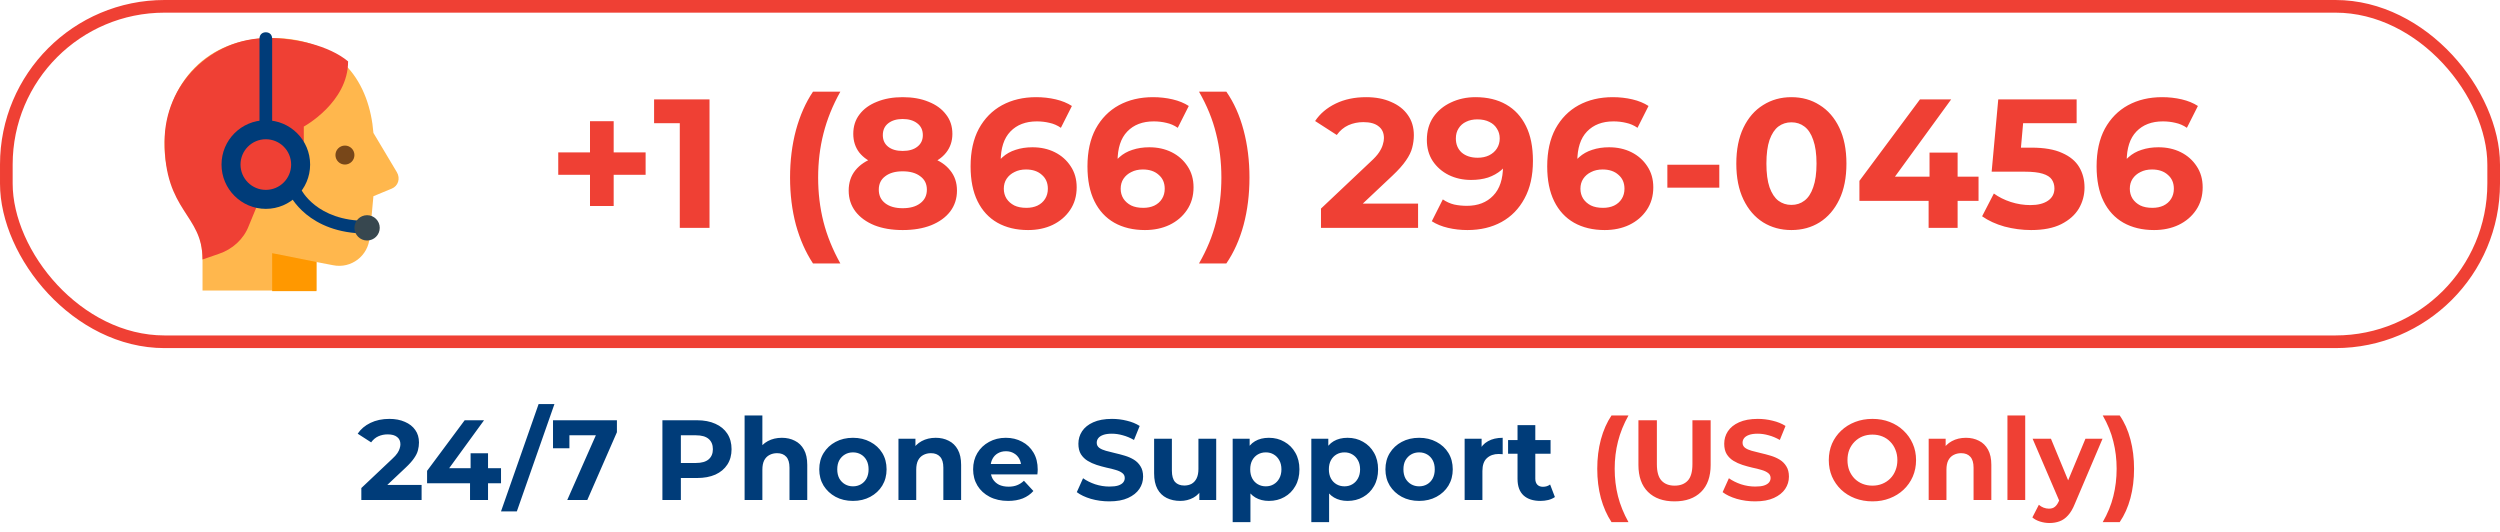 <svg width="395" height="84" viewBox="0 0 395 84" fill="none" xmlns="http://www.w3.org/2000/svg">
<rect x="1" y="1" width="393" height="53" rx="25" stroke="#EF4034" stroke-width="2"/>
<path d="M93.22 32.549V19.151H96.961V32.549H93.22ZM88.203 27.619V24.081H102.007V27.619H88.203ZM107.406 36V17.44L109.436 19.47H103.346V15.7H112.104V36H107.406ZM128.454 41.626C127.294 39.867 126.395 37.837 125.757 35.536C125.138 33.216 124.829 30.722 124.829 28.054C124.829 25.386 125.138 22.892 125.757 20.572C126.395 18.233 127.294 16.203 128.454 14.482H132.775C131.557 16.667 130.668 18.871 130.107 21.094C129.546 23.298 129.266 25.618 129.266 28.054C129.266 30.49 129.546 32.82 130.107 35.043C130.668 37.247 131.557 39.441 132.775 41.626H128.454ZM142.618 36.348C140.917 36.348 139.428 36.097 138.152 35.594C136.876 35.072 135.88 34.347 135.165 33.419C134.45 32.472 134.092 31.37 134.092 30.113C134.092 28.856 134.44 27.793 135.136 26.923C135.851 26.034 136.847 25.367 138.123 24.922C139.399 24.458 140.897 24.226 142.618 24.226C144.358 24.226 145.866 24.458 147.142 24.922C148.437 25.367 149.433 26.034 150.129 26.923C150.844 27.793 151.202 28.856 151.202 30.113C151.202 31.37 150.844 32.472 150.129 33.419C149.414 34.347 148.408 35.072 147.113 35.594C145.837 36.097 144.339 36.348 142.618 36.348ZM142.618 32.897C143.797 32.897 144.725 32.636 145.402 32.114C146.098 31.592 146.446 30.877 146.446 29.968C146.446 29.059 146.098 28.354 145.402 27.851C144.725 27.329 143.797 27.068 142.618 27.068C141.458 27.068 140.54 27.329 139.863 27.851C139.186 28.354 138.848 29.059 138.848 29.968C138.848 30.877 139.186 31.592 139.863 32.114C140.54 32.636 141.458 32.897 142.618 32.897ZM142.618 26.604C141.052 26.604 139.679 26.391 138.5 25.966C137.34 25.541 136.431 24.922 135.774 24.11C135.136 23.279 134.817 22.293 134.817 21.152C134.817 19.953 135.146 18.929 135.803 18.078C136.46 17.208 137.379 16.541 138.558 16.077C139.737 15.594 141.091 15.352 142.618 15.352C144.184 15.352 145.547 15.594 146.707 16.077C147.886 16.541 148.805 17.208 149.462 18.078C150.139 18.929 150.477 19.953 150.477 21.152C150.477 22.293 150.148 23.279 149.491 24.11C148.853 24.922 147.944 25.541 146.765 25.966C145.586 26.391 144.203 26.604 142.618 26.604ZM142.618 23.849C143.604 23.849 144.377 23.627 144.938 23.182C145.518 22.737 145.808 22.128 145.808 21.355C145.808 20.543 145.508 19.915 144.909 19.47C144.329 19.025 143.565 18.803 142.618 18.803C141.69 18.803 140.936 19.025 140.356 19.47C139.776 19.915 139.486 20.543 139.486 21.355C139.486 22.128 139.766 22.737 140.327 23.182C140.888 23.627 141.651 23.849 142.618 23.849ZM162.43 36.348C160.574 36.348 158.959 35.961 157.587 35.188C156.233 34.415 155.189 33.284 154.455 31.795C153.72 30.306 153.353 28.47 153.353 26.285C153.353 23.946 153.788 21.964 154.658 20.34C155.547 18.716 156.765 17.479 158.312 16.628C159.878 15.777 161.676 15.352 163.706 15.352C164.788 15.352 165.823 15.468 166.809 15.7C167.795 15.932 168.645 16.28 169.361 16.744L167.621 20.195C167.06 19.808 166.461 19.547 165.823 19.412C165.185 19.257 164.518 19.18 163.822 19.18C162.062 19.18 160.67 19.712 159.646 20.775C158.621 21.838 158.109 23.414 158.109 25.502C158.109 25.85 158.109 26.237 158.109 26.662C158.128 27.087 158.186 27.513 158.283 27.938L156.978 26.72C157.345 25.966 157.819 25.338 158.399 24.835C158.979 24.313 159.665 23.926 160.458 23.675C161.27 23.404 162.159 23.269 163.126 23.269C164.44 23.269 165.62 23.53 166.664 24.052C167.708 24.574 168.539 25.309 169.158 26.256C169.796 27.203 170.115 28.315 170.115 29.591C170.115 30.964 169.767 32.162 169.071 33.187C168.394 34.192 167.476 34.975 166.316 35.536C165.175 36.077 163.88 36.348 162.43 36.348ZM162.169 32.839C162.826 32.839 163.406 32.723 163.909 32.491C164.431 32.24 164.837 31.882 165.127 31.418C165.417 30.954 165.562 30.422 165.562 29.823C165.562 28.895 165.243 28.16 164.605 27.619C163.986 27.058 163.155 26.778 162.111 26.778C161.415 26.778 160.806 26.913 160.284 27.184C159.762 27.435 159.346 27.793 159.037 28.257C158.747 28.702 158.602 29.224 158.602 29.823C158.602 30.403 158.747 30.925 159.037 31.389C159.327 31.834 159.733 32.191 160.255 32.462C160.777 32.713 161.415 32.839 162.169 32.839ZM180.895 36.348C179.039 36.348 177.424 35.961 176.052 35.188C174.698 34.415 173.654 33.284 172.92 31.795C172.185 30.306 171.818 28.47 171.818 26.285C171.818 23.946 172.253 21.964 173.123 20.34C174.012 18.716 175.23 17.479 176.777 16.628C178.343 15.777 180.141 15.352 182.171 15.352C183.253 15.352 184.288 15.468 185.274 15.7C186.26 15.932 187.11 16.28 187.826 16.744L186.086 20.195C185.525 19.808 184.926 19.547 184.288 19.412C183.65 19.257 182.983 19.18 182.287 19.18C180.527 19.18 179.135 19.712 178.111 20.775C177.086 21.838 176.574 23.414 176.574 25.502C176.574 25.85 176.574 26.237 176.574 26.662C176.593 27.087 176.651 27.513 176.748 27.938L175.443 26.72C175.81 25.966 176.284 25.338 176.864 24.835C177.444 24.313 178.13 23.926 178.923 23.675C179.735 23.404 180.624 23.269 181.591 23.269C182.905 23.269 184.085 23.53 185.129 24.052C186.173 24.574 187.004 25.309 187.623 26.256C188.261 27.203 188.58 28.315 188.58 29.591C188.58 30.964 188.232 32.162 187.536 33.187C186.859 34.192 185.941 34.975 184.781 35.536C183.64 36.077 182.345 36.348 180.895 36.348ZM180.634 32.839C181.291 32.839 181.871 32.723 182.374 32.491C182.896 32.24 183.302 31.882 183.592 31.418C183.882 30.954 184.027 30.422 184.027 29.823C184.027 28.895 183.708 28.16 183.07 27.619C182.451 27.058 181.62 26.778 180.576 26.778C179.88 26.778 179.271 26.913 178.749 27.184C178.227 27.435 177.811 27.793 177.502 28.257C177.212 28.702 177.067 29.224 177.067 29.823C177.067 30.403 177.212 30.925 177.502 31.389C177.792 31.834 178.198 32.191 178.72 32.462C179.242 32.713 179.88 32.839 180.634 32.839ZM193.762 41.626H189.441C190.698 39.441 191.597 37.247 192.138 35.043C192.699 32.82 192.979 30.49 192.979 28.054C192.979 25.618 192.699 23.298 192.138 21.094C191.597 18.871 190.698 16.667 189.441 14.482H193.762C194.961 16.203 195.87 18.233 196.488 20.572C197.107 22.892 197.416 25.386 197.416 28.054C197.416 30.722 197.107 33.216 196.488 35.536C195.87 37.837 194.961 39.867 193.762 41.626ZM208.715 36V32.955L216.545 25.56C217.163 24.999 217.618 24.497 217.908 24.052C218.198 23.607 218.391 23.201 218.488 22.834C218.604 22.467 218.662 22.128 218.662 21.819C218.662 21.007 218.381 20.388 217.821 19.963C217.279 19.518 216.477 19.296 215.414 19.296C214.563 19.296 213.77 19.46 213.036 19.789C212.32 20.118 211.711 20.63 211.209 21.326L207.787 19.122C208.56 17.962 209.643 17.044 211.035 16.367C212.427 15.69 214.031 15.352 215.849 15.352C217.357 15.352 218.671 15.603 219.793 16.106C220.933 16.589 221.813 17.276 222.432 18.165C223.07 19.054 223.389 20.118 223.389 21.355C223.389 22.012 223.302 22.67 223.128 23.327C222.973 23.965 222.644 24.642 222.142 25.357C221.658 26.072 220.943 26.875 219.996 27.764L213.5 33.883L212.601 32.172H224.056V36H208.715ZM233.128 15.352C235.004 15.352 236.618 15.739 237.971 16.512C239.325 17.285 240.369 18.416 241.103 19.905C241.838 21.374 242.205 23.211 242.205 25.415C242.205 27.754 241.761 29.736 240.871 31.36C240.001 32.984 238.793 34.221 237.246 35.072C235.7 35.923 233.902 36.348 231.852 36.348C230.789 36.348 229.764 36.232 228.778 36C227.792 35.768 226.942 35.42 226.226 34.956L227.966 31.505C228.527 31.892 229.126 32.162 229.764 32.317C230.402 32.452 231.069 32.52 231.765 32.52C233.505 32.52 234.888 31.988 235.912 30.925C236.956 29.862 237.478 28.286 237.478 26.198C237.478 25.85 237.469 25.463 237.449 25.038C237.43 24.613 237.382 24.187 237.304 23.762L238.58 24.98C238.252 25.734 237.788 26.372 237.188 26.894C236.589 27.397 235.893 27.783 235.1 28.054C234.308 28.305 233.418 28.431 232.432 28.431C231.137 28.431 229.958 28.17 228.894 27.648C227.85 27.126 227.009 26.391 226.371 25.444C225.753 24.497 225.443 23.385 225.443 22.109C225.443 20.717 225.782 19.518 226.458 18.513C227.154 17.508 228.082 16.734 229.242 16.193C230.422 15.632 231.717 15.352 233.128 15.352ZM233.418 18.861C232.742 18.861 232.152 18.987 231.649 19.238C231.147 19.47 230.75 19.818 230.46 20.282C230.17 20.727 230.025 21.258 230.025 21.877C230.025 22.805 230.335 23.549 230.953 24.11C231.591 24.651 232.432 24.922 233.476 24.922C234.153 24.922 234.752 24.796 235.274 24.545C235.816 24.274 236.231 23.907 236.521 23.443C236.811 22.979 236.956 22.457 236.956 21.877C236.956 21.297 236.811 20.785 236.521 20.34C236.251 19.876 235.854 19.518 235.332 19.267C234.81 18.996 234.172 18.861 233.418 18.861ZM253.536 36.348C251.68 36.348 250.066 35.961 248.693 35.188C247.34 34.415 246.296 33.284 245.561 31.795C244.826 30.306 244.459 28.47 244.459 26.285C244.459 23.946 244.894 21.964 245.764 20.34C246.653 18.716 247.871 17.479 249.418 16.628C250.984 15.777 252.782 15.352 254.812 15.352C255.895 15.352 256.929 15.468 257.915 15.7C258.901 15.932 259.752 16.28 260.467 16.744L258.727 20.195C258.166 19.808 257.567 19.547 256.929 19.412C256.291 19.257 255.624 19.18 254.928 19.18C253.169 19.18 251.777 19.712 250.752 20.775C249.727 21.838 249.215 23.414 249.215 25.502C249.215 25.85 249.215 26.237 249.215 26.662C249.234 27.087 249.292 27.513 249.389 27.938L248.084 26.72C248.451 25.966 248.925 25.338 249.505 24.835C250.085 24.313 250.771 23.926 251.564 23.675C252.376 23.404 253.265 23.269 254.232 23.269C255.547 23.269 256.726 23.53 257.77 24.052C258.814 24.574 259.645 25.309 260.264 26.256C260.902 27.203 261.221 28.315 261.221 29.591C261.221 30.964 260.873 32.162 260.177 33.187C259.5 34.192 258.582 34.975 257.422 35.536C256.281 36.077 254.986 36.348 253.536 36.348ZM253.275 32.839C253.932 32.839 254.512 32.723 255.015 32.491C255.537 32.24 255.943 31.882 256.233 31.418C256.523 30.954 256.668 30.422 256.668 29.823C256.668 28.895 256.349 28.16 255.711 27.619C255.092 27.058 254.261 26.778 253.217 26.778C252.521 26.778 251.912 26.913 251.39 27.184C250.868 27.435 250.452 27.793 250.143 28.257C249.853 28.702 249.708 29.224 249.708 29.823C249.708 30.403 249.853 30.925 250.143 31.389C250.433 31.834 250.839 32.191 251.361 32.462C251.883 32.713 252.521 32.839 253.275 32.839ZM263.443 29.649V26.024H271.65V29.649H263.443ZM283.037 36.348C281.374 36.348 279.886 35.942 278.571 35.13C277.256 34.299 276.222 33.1 275.468 31.534C274.714 29.968 274.337 28.073 274.337 25.85C274.337 23.627 274.714 21.732 275.468 20.166C276.222 18.6 277.256 17.411 278.571 16.599C279.886 15.768 281.374 15.352 283.037 15.352C284.719 15.352 286.208 15.768 287.503 16.599C288.818 17.411 289.852 18.6 290.606 20.166C291.36 21.732 291.737 23.627 291.737 25.85C291.737 28.073 291.36 29.968 290.606 31.534C289.852 33.1 288.818 34.299 287.503 35.13C286.208 35.942 284.719 36.348 283.037 36.348ZM283.037 32.375C283.83 32.375 284.516 32.153 285.096 31.708C285.695 31.263 286.159 30.558 286.488 29.591C286.836 28.624 287.01 27.377 287.01 25.85C287.01 24.323 286.836 23.076 286.488 22.109C286.159 21.142 285.695 20.437 285.096 19.992C284.516 19.547 283.83 19.325 283.037 19.325C282.264 19.325 281.577 19.547 280.978 19.992C280.398 20.437 279.934 21.142 279.586 22.109C279.257 23.076 279.093 24.323 279.093 25.85C279.093 27.377 279.257 28.624 279.586 29.591C279.934 30.558 280.398 31.263 280.978 31.708C281.577 32.153 282.264 32.375 283.037 32.375ZM293.788 31.737V28.576L303.358 15.7H308.288L298.921 28.576L296.63 27.909H312.609V31.737H293.788ZM304.721 36V31.737L304.866 27.909V24.11H309.303V36H304.721ZM320.916 36.348C319.504 36.348 318.103 36.164 316.711 35.797C315.338 35.41 314.159 34.869 313.173 34.173L315.029 30.577C315.802 31.138 316.691 31.582 317.697 31.911C318.721 32.24 319.756 32.404 320.8 32.404C321.979 32.404 322.907 32.172 323.584 31.708C324.26 31.244 324.599 30.596 324.599 29.765C324.599 29.243 324.463 28.779 324.193 28.373C323.922 27.967 323.439 27.658 322.743 27.445C322.066 27.232 321.109 27.126 319.872 27.126H314.681L315.725 15.7H328.108V19.47H317.407L319.843 17.324L319.118 25.473L316.682 23.327H320.974C322.984 23.327 324.599 23.607 325.817 24.168C327.054 24.709 327.953 25.454 328.514 26.401C329.074 27.348 329.355 28.421 329.355 29.62C329.355 30.819 329.055 31.93 328.456 32.955C327.856 33.96 326.928 34.782 325.672 35.42C324.434 36.039 322.849 36.348 320.916 36.348ZM340.338 36.348C338.482 36.348 336.868 35.961 335.495 35.188C334.142 34.415 333.098 33.284 332.363 31.795C331.628 30.306 331.261 28.47 331.261 26.285C331.261 23.946 331.696 21.964 332.566 20.34C333.455 18.716 334.673 17.479 336.22 16.628C337.786 15.777 339.584 15.352 341.614 15.352C342.697 15.352 343.731 15.468 344.717 15.7C345.703 15.932 346.554 16.28 347.269 16.744L345.529 20.195C344.968 19.808 344.369 19.547 343.731 19.412C343.093 19.257 342.426 19.18 341.73 19.18C339.971 19.18 338.579 19.712 337.554 20.775C336.529 21.838 336.017 23.414 336.017 25.502C336.017 25.85 336.017 26.237 336.017 26.662C336.036 27.087 336.094 27.513 336.191 27.938L334.886 26.72C335.253 25.966 335.727 25.338 336.307 24.835C336.887 24.313 337.573 23.926 338.366 23.675C339.178 23.404 340.067 23.269 341.034 23.269C342.349 23.269 343.528 23.53 344.572 24.052C345.616 24.574 346.447 25.309 347.066 26.256C347.704 27.203 348.023 28.315 348.023 29.591C348.023 30.964 347.675 32.162 346.979 33.187C346.302 34.192 345.384 34.975 344.224 35.536C343.083 36.077 341.788 36.348 340.338 36.348ZM340.077 32.839C340.734 32.839 341.314 32.723 341.817 32.491C342.339 32.24 342.745 31.882 343.035 31.418C343.325 30.954 343.47 30.422 343.47 29.823C343.47 28.895 343.151 28.16 342.513 27.619C341.894 27.058 341.063 26.778 340.019 26.778C339.323 26.778 338.714 26.913 338.192 27.184C337.67 27.435 337.254 27.793 336.945 28.257C336.655 28.702 336.51 29.224 336.51 29.823C336.51 30.403 336.655 30.925 336.945 31.389C337.235 31.834 337.641 32.191 338.163 32.462C338.685 32.713 339.323 32.839 340.077 32.839Z" fill="#EF4034"/>
<path d="M50 46V41.4L52.6 41.9C55.5 42.5 58.2 40.4 58.4 37.5L59 31L61.9 29.8C62.9 29.4 63.3 28.2 62.7 27.2L59 21C58.4 13.4 54.1 6 43 6C31.6 6 26 14.4 26 23C26 26.7 27.3 29.9 29.3 32.6C31.1 35.1 32 38.1 32 41.1V45.9H50V46Z" fill="#FFB74D"/>
<path d="M50 46V41.4L43 40V46H50Z" fill="#FF9800"/>
<path d="M54.5 26C55.328 26 56 25.328 56 24.5C56 23.672 55.328 23 54.5 23C53.672 23 53 23.672 53 24.5C53 25.328 53.672 26 54.5 26Z" fill="#784719"/>
<path d="M42.4 6C33.3 6 26 13.3 26 22.4C26 33.5 32 33.8 32 41L34.6 40.1C36.7 39.4 38.5 37.8 39.3 35.7L42.1 28.9L48 26V20C48 20 55 16.2 55 9.7C52 7.2 46.7 6 42.4 6Z" fill="#EF4034"/>
<path d="M42 5.1C41.4 5.1 41 5.5 41 6.1V20C41 20.6 41.4 21 42 21C42.6 21 43 20.6 43 20V6.1C43 5.5 42.6 5.1 42 5.1ZM57.9 34.9C50 34.9 47.6 30 47.5 29.8C47.3 29.3 46.7 29.1 46.2 29.3C45.7 29.5 45.5 30.1 45.7 30.6C45.8 30.9 48.7 36.9 57.9 36.9C58.5 36.9 58.9 36.5 58.9 35.9C58.9 35.3 58.4 34.9 57.9 34.9V34.9Z" fill="#003C79"/>
<path d="M58 38C59.105 38 60 37.105 60 36C60 34.895 59.105 34 58 34C56.895 34 56 34.895 56 36C56 37.105 56.895 38 58 38Z" fill="#37474F"/>
<path d="M42 33C45.866 33 49 29.866 49 26C49 22.134 45.866 19 42 19C38.134 19 35 22.134 35 26C35 29.866 38.134 33 42 33Z" fill="#003C79"/>
<path d="M42 30C44.209 30 46 28.209 46 26C46 23.791 44.209 22 42 22C39.791 22 38 23.791 38 26C38 28.209 39.791 30 42 30Z" fill="#EF4034"/>
<path d="M57.091 79V77.11L61.951 72.52C62.335 72.172 62.617 71.86 62.797 71.584C62.977 71.308 63.097 71.056 63.157 70.828C63.229 70.6 63.265 70.39 63.265 70.198C63.265 69.694 63.091 69.31 62.743 69.046C62.407 68.77 61.909 68.632 61.249 68.632C60.721 68.632 60.229 68.734 59.773 68.938C59.329 69.142 58.951 69.46 58.639 69.892L56.515 68.524C56.995 67.804 57.667 67.234 58.531 66.814C59.395 66.394 60.391 66.184 61.519 66.184C62.455 66.184 63.271 66.34 63.967 66.652C64.675 66.952 65.221 67.378 65.605 67.93C66.001 68.482 66.199 69.142 66.199 69.91C66.199 70.318 66.145 70.726 66.037 71.134C65.941 71.53 65.737 71.95 65.425 72.394C65.125 72.838 64.681 73.336 64.093 73.888L60.061 77.686L59.503 76.624H66.613V79H57.091ZM67.479 76.354V74.392L73.419 66.4H76.479L70.665 74.392L69.243 73.978H79.161V76.354H67.479ZM74.265 79V76.354L74.355 73.978V71.62H77.109V79H74.265ZM79.159 80.8L85.099 63.844H87.601L81.661 80.8H79.159ZM89.625 79L94.701 67.516L95.457 68.776H88.671L89.967 67.408V70.828H87.375V66.4H97.473V68.29L92.793 79H89.625ZM104.661 79V66.4H110.115C111.243 66.4 112.215 66.586 113.031 66.958C113.847 67.318 114.477 67.84 114.921 68.524C115.365 69.208 115.587 70.024 115.587 70.972C115.587 71.908 115.365 72.718 114.921 73.402C114.477 74.086 113.847 74.614 113.031 74.986C112.215 75.346 111.243 75.526 110.115 75.526H106.281L107.577 74.212V79H104.661ZM107.577 74.536L106.281 73.15H109.953C110.853 73.15 111.525 72.958 111.969 72.574C112.413 72.19 112.635 71.656 112.635 70.972C112.635 70.276 112.413 69.736 111.969 69.352C111.525 68.968 110.853 68.776 109.953 68.776H106.281L107.577 67.39V74.536ZM123.533 69.172C124.301 69.172 124.985 69.328 125.585 69.64C126.197 69.94 126.677 70.408 127.025 71.044C127.373 71.668 127.547 72.472 127.547 73.456V79H124.739V73.888C124.739 73.108 124.565 72.532 124.217 72.16C123.881 71.788 123.401 71.602 122.777 71.602C122.333 71.602 121.931 71.698 121.571 71.89C121.223 72.07 120.947 72.352 120.743 72.736C120.551 73.12 120.455 73.612 120.455 74.212V79H117.647V65.644H120.455V71.998L119.825 71.188C120.173 70.54 120.671 70.042 121.319 69.694C121.967 69.346 122.705 69.172 123.533 69.172ZM134.77 79.144C133.738 79.144 132.82 78.928 132.016 78.496C131.224 78.064 130.594 77.476 130.126 76.732C129.67 75.976 129.442 75.118 129.442 74.158C129.442 73.186 129.67 72.328 130.126 71.584C130.594 70.828 131.224 70.24 132.016 69.82C132.82 69.388 133.738 69.172 134.77 69.172C135.79 69.172 136.702 69.388 137.506 69.82C138.31 70.24 138.94 70.822 139.396 71.566C139.852 72.31 140.08 73.174 140.08 74.158C140.08 75.118 139.852 75.976 139.396 76.732C138.94 77.476 138.31 78.064 137.506 78.496C136.702 78.928 135.79 79.144 134.77 79.144ZM134.77 76.84C135.238 76.84 135.658 76.732 136.03 76.516C136.402 76.3 136.696 75.994 136.912 75.598C137.128 75.19 137.236 74.71 137.236 74.158C137.236 73.594 137.128 73.114 136.912 72.718C136.696 72.322 136.402 72.016 136.03 71.8C135.658 71.584 135.238 71.476 134.77 71.476C134.302 71.476 133.882 71.584 133.51 71.8C133.138 72.016 132.838 72.322 132.61 72.718C132.394 73.114 132.286 73.594 132.286 74.158C132.286 74.71 132.394 75.19 132.61 75.598C132.838 75.994 133.138 76.3 133.51 76.516C133.882 76.732 134.302 76.84 134.77 76.84ZM147.843 69.172C148.611 69.172 149.295 69.328 149.895 69.64C150.507 69.94 150.987 70.408 151.335 71.044C151.683 71.668 151.857 72.472 151.857 73.456V79H149.049V73.888C149.049 73.108 148.875 72.532 148.527 72.16C148.191 71.788 147.711 71.602 147.087 71.602C146.643 71.602 146.241 71.698 145.881 71.89C145.533 72.07 145.257 72.352 145.053 72.736C144.861 73.12 144.765 73.612 144.765 74.212V79H141.957V69.316H144.639V71.998L144.135 71.188C144.483 70.54 144.981 70.042 145.629 69.694C146.277 69.346 147.015 69.172 147.843 69.172ZM159.279 79.144C158.175 79.144 157.203 78.928 156.363 78.496C155.535 78.064 154.893 77.476 154.437 76.732C153.981 75.976 153.753 75.118 153.753 74.158C153.753 73.186 153.975 72.328 154.419 71.584C154.875 70.828 155.493 70.24 156.273 69.82C157.053 69.388 157.935 69.172 158.919 69.172C159.867 69.172 160.719 69.376 161.475 69.784C162.243 70.18 162.849 70.756 163.293 71.512C163.737 72.256 163.959 73.15 163.959 74.194C163.959 74.302 163.953 74.428 163.941 74.572C163.929 74.704 163.917 74.83 163.905 74.95H156.039V73.312H162.429L161.349 73.798C161.349 73.294 161.247 72.856 161.043 72.484C160.839 72.112 160.557 71.824 160.197 71.62C159.837 71.404 159.417 71.296 158.937 71.296C158.457 71.296 158.031 71.404 157.659 71.62C157.299 71.824 157.017 72.118 156.813 72.502C156.609 72.874 156.507 73.318 156.507 73.834V74.266C156.507 74.794 156.621 75.262 156.849 75.67C157.089 76.066 157.419 76.372 157.839 76.588C158.271 76.792 158.775 76.894 159.351 76.894C159.867 76.894 160.317 76.816 160.701 76.66C161.097 76.504 161.457 76.27 161.781 75.958L163.275 77.578C162.831 78.082 162.273 78.472 161.601 78.748C160.929 79.012 160.155 79.144 159.279 79.144ZM175.264 79.216C174.256 79.216 173.29 79.084 172.366 78.82C171.442 78.544 170.698 78.19 170.134 77.758L171.124 75.562C171.664 75.946 172.3 76.264 173.032 76.516C173.776 76.756 174.526 76.876 175.282 76.876C175.858 76.876 176.32 76.822 176.668 76.714C177.028 76.594 177.292 76.432 177.46 76.228C177.628 76.024 177.712 75.79 177.712 75.526C177.712 75.19 177.58 74.926 177.316 74.734C177.052 74.53 176.704 74.368 176.272 74.248C175.84 74.116 175.36 73.996 174.832 73.888C174.316 73.768 173.794 73.624 173.266 73.456C172.75 73.288 172.276 73.072 171.844 72.808C171.412 72.544 171.058 72.196 170.782 71.764C170.518 71.332 170.386 70.78 170.386 70.108C170.386 69.388 170.578 68.734 170.962 68.146C171.358 67.546 171.946 67.072 172.726 66.724C173.518 66.364 174.508 66.184 175.696 66.184C176.488 66.184 177.268 66.28 178.036 66.472C178.804 66.652 179.482 66.928 180.07 67.3L179.17 69.514C178.582 69.178 177.994 68.932 177.406 68.776C176.818 68.608 176.242 68.524 175.678 68.524C175.114 68.524 174.652 68.59 174.292 68.722C173.932 68.854 173.674 69.028 173.518 69.244C173.362 69.448 173.284 69.688 173.284 69.964C173.284 70.288 173.416 70.552 173.68 70.756C173.944 70.948 174.292 71.104 174.724 71.224C175.156 71.344 175.63 71.464 176.146 71.584C176.674 71.704 177.196 71.842 177.712 71.998C178.24 72.154 178.72 72.364 179.152 72.628C179.584 72.892 179.932 73.24 180.196 73.672C180.472 74.104 180.61 74.65 180.61 75.31C180.61 76.018 180.412 76.666 180.016 77.254C179.62 77.842 179.026 78.316 178.234 78.676C177.454 79.036 176.464 79.216 175.264 79.216ZM186.49 79.144C185.686 79.144 184.966 78.988 184.33 78.676C183.706 78.364 183.22 77.89 182.872 77.254C182.524 76.606 182.35 75.784 182.35 74.788V69.316H185.158V74.374C185.158 75.178 185.326 75.772 185.662 76.156C186.01 76.528 186.496 76.714 187.12 76.714C187.552 76.714 187.936 76.624 188.272 76.444C188.608 76.252 188.872 75.964 189.064 75.58C189.256 75.184 189.352 74.692 189.352 74.104V69.316H192.16V79H189.496V76.336L189.982 77.11C189.658 77.782 189.178 78.292 188.542 78.64C187.918 78.976 187.234 79.144 186.49 79.144ZM200.486 79.144C199.67 79.144 198.956 78.964 198.344 78.604C197.732 78.244 197.252 77.698 196.904 76.966C196.568 76.222 196.4 75.286 196.4 74.158C196.4 73.018 196.562 72.082 196.886 71.35C197.21 70.618 197.678 70.072 198.29 69.712C198.902 69.352 199.634 69.172 200.486 69.172C201.398 69.172 202.214 69.382 202.934 69.802C203.666 70.21 204.242 70.786 204.662 71.53C205.094 72.274 205.31 73.15 205.31 74.158C205.31 75.178 205.094 76.06 204.662 76.804C204.242 77.548 203.666 78.124 202.934 78.532C202.214 78.94 201.398 79.144 200.486 79.144ZM194.762 82.492V69.316H197.444V71.296L197.39 74.176L197.57 77.038V82.492H194.762ZM200 76.84C200.468 76.84 200.882 76.732 201.242 76.516C201.614 76.3 201.908 75.994 202.124 75.598C202.352 75.19 202.466 74.71 202.466 74.158C202.466 73.594 202.352 73.114 202.124 72.718C201.908 72.322 201.614 72.016 201.242 71.8C200.882 71.584 200.468 71.476 200 71.476C199.532 71.476 199.112 71.584 198.74 71.8C198.368 72.016 198.074 72.322 197.858 72.718C197.642 73.114 197.534 73.594 197.534 74.158C197.534 74.71 197.642 75.19 197.858 75.598C198.074 75.994 198.368 76.3 198.74 76.516C199.112 76.732 199.532 76.84 200 76.84ZM212.914 79.144C212.098 79.144 211.384 78.964 210.772 78.604C210.16 78.244 209.68 77.698 209.332 76.966C208.996 76.222 208.828 75.286 208.828 74.158C208.828 73.018 208.99 72.082 209.314 71.35C209.638 70.618 210.106 70.072 210.718 69.712C211.33 69.352 212.062 69.172 212.914 69.172C213.826 69.172 214.642 69.382 215.362 69.802C216.094 70.21 216.67 70.786 217.09 71.53C217.522 72.274 217.738 73.15 217.738 74.158C217.738 75.178 217.522 76.06 217.09 76.804C216.67 77.548 216.094 78.124 215.362 78.532C214.642 78.94 213.826 79.144 212.914 79.144ZM207.19 82.492V69.316H209.872V71.296L209.818 74.176L209.998 77.038V82.492H207.19ZM212.428 76.84C212.896 76.84 213.31 76.732 213.67 76.516C214.042 76.3 214.336 75.994 214.552 75.598C214.78 75.19 214.894 74.71 214.894 74.158C214.894 73.594 214.78 73.114 214.552 72.718C214.336 72.322 214.042 72.016 213.67 71.8C213.31 71.584 212.896 71.476 212.428 71.476C211.96 71.476 211.54 71.584 211.168 71.8C210.796 72.016 210.502 72.322 210.286 72.718C210.07 73.114 209.962 73.594 209.962 74.158C209.962 74.71 210.07 75.19 210.286 75.598C210.502 75.994 210.796 76.3 211.168 76.516C211.54 76.732 211.96 76.84 212.428 76.84ZM224.225 79.144C223.193 79.144 222.275 78.928 221.471 78.496C220.679 78.064 220.049 77.476 219.581 76.732C219.125 75.976 218.897 75.118 218.897 74.158C218.897 73.186 219.125 72.328 219.581 71.584C220.049 70.828 220.679 70.24 221.471 69.82C222.275 69.388 223.193 69.172 224.225 69.172C225.245 69.172 226.157 69.388 226.961 69.82C227.765 70.24 228.395 70.822 228.851 71.566C229.307 72.31 229.535 73.174 229.535 74.158C229.535 75.118 229.307 75.976 228.851 76.732C228.395 77.476 227.765 78.064 226.961 78.496C226.157 78.928 225.245 79.144 224.225 79.144ZM224.225 76.84C224.693 76.84 225.113 76.732 225.485 76.516C225.857 76.3 226.151 75.994 226.367 75.598C226.583 75.19 226.691 74.71 226.691 74.158C226.691 73.594 226.583 73.114 226.367 72.718C226.151 72.322 225.857 72.016 225.485 71.8C225.113 71.584 224.693 71.476 224.225 71.476C223.757 71.476 223.337 71.584 222.965 71.8C222.593 72.016 222.293 72.322 222.065 72.718C221.849 73.114 221.741 73.594 221.741 74.158C221.741 74.71 221.849 75.19 222.065 75.598C222.293 75.994 222.593 76.3 222.965 76.516C223.337 76.732 223.757 76.84 224.225 76.84ZM231.412 79V69.316H234.094V72.052L233.716 71.26C234.004 70.576 234.466 70.06 235.102 69.712C235.738 69.352 236.512 69.172 237.424 69.172V71.764C237.304 71.752 237.196 71.746 237.1 71.746C237.004 71.734 236.902 71.728 236.794 71.728C236.026 71.728 235.402 71.95 234.922 72.394C234.454 72.826 234.22 73.504 234.22 74.428V79H231.412ZM243.388 79.144C242.248 79.144 241.36 78.856 240.724 78.28C240.088 77.692 239.77 76.822 239.77 75.67V67.174H242.578V75.634C242.578 76.042 242.686 76.36 242.902 76.588C243.118 76.804 243.412 76.912 243.784 76.912C244.228 76.912 244.606 76.792 244.918 76.552L245.674 78.532C245.386 78.736 245.038 78.892 244.63 79C244.234 79.096 243.82 79.144 243.388 79.144ZM238.276 71.692V69.532H244.99V71.692H238.276Z" fill="#003C79"/>
<path d="M254.616 82.492C253.896 81.4 253.338 80.14 252.942 78.712C252.558 77.272 252.366 75.724 252.366 74.068C252.366 72.412 252.558 70.864 252.942 69.424C253.338 67.972 253.896 66.712 254.616 65.644H257.298C256.542 67 255.99 68.368 255.642 69.748C255.294 71.116 255.12 72.556 255.12 74.068C255.12 75.58 255.294 77.026 255.642 78.406C255.99 79.774 256.542 81.136 257.298 82.492H254.616ZM264.577 79.216C262.789 79.216 261.391 78.718 260.383 77.722C259.375 76.726 258.871 75.304 258.871 73.456V66.4H261.787V73.348C261.787 74.548 262.033 75.412 262.525 75.94C263.017 76.468 263.707 76.732 264.595 76.732C265.483 76.732 266.173 76.468 266.665 75.94C267.157 75.412 267.403 74.548 267.403 73.348V66.4H270.283V73.456C270.283 75.304 269.779 76.726 268.771 77.722C267.763 78.718 266.365 79.216 264.577 79.216ZM277.305 79.216C276.297 79.216 275.331 79.084 274.407 78.82C273.483 78.544 272.739 78.19 272.175 77.758L273.165 75.562C273.705 75.946 274.341 76.264 275.073 76.516C275.817 76.756 276.567 76.876 277.323 76.876C277.899 76.876 278.361 76.822 278.709 76.714C279.069 76.594 279.333 76.432 279.501 76.228C279.669 76.024 279.753 75.79 279.753 75.526C279.753 75.19 279.621 74.926 279.357 74.734C279.093 74.53 278.745 74.368 278.313 74.248C277.881 74.116 277.401 73.996 276.873 73.888C276.357 73.768 275.835 73.624 275.307 73.456C274.791 73.288 274.317 73.072 273.885 72.808C273.453 72.544 273.099 72.196 272.823 71.764C272.559 71.332 272.427 70.78 272.427 70.108C272.427 69.388 272.619 68.734 273.003 68.146C273.399 67.546 273.987 67.072 274.767 66.724C275.559 66.364 276.549 66.184 277.737 66.184C278.529 66.184 279.309 66.28 280.077 66.472C280.845 66.652 281.523 66.928 282.111 67.3L281.211 69.514C280.623 69.178 280.035 68.932 279.447 68.776C278.859 68.608 278.283 68.524 277.719 68.524C277.155 68.524 276.693 68.59 276.333 68.722C275.973 68.854 275.715 69.028 275.559 69.244C275.403 69.448 275.325 69.688 275.325 69.964C275.325 70.288 275.457 70.552 275.721 70.756C275.985 70.948 276.333 71.104 276.765 71.224C277.197 71.344 277.671 71.464 278.187 71.584C278.715 71.704 279.237 71.842 279.753 71.998C280.281 72.154 280.761 72.364 281.193 72.628C281.625 72.892 281.973 73.24 282.237 73.672C282.513 74.104 282.651 74.65 282.651 75.31C282.651 76.018 282.453 76.666 282.057 77.254C281.661 77.842 281.067 78.316 280.275 78.676C279.495 79.036 278.505 79.216 277.305 79.216ZM295.861 79.216C294.865 79.216 293.941 79.054 293.089 78.73C292.249 78.406 291.517 77.95 290.893 77.362C290.281 76.774 289.801 76.084 289.453 75.292C289.117 74.5 288.949 73.636 288.949 72.7C288.949 71.764 289.117 70.9 289.453 70.108C289.801 69.316 290.287 68.626 290.911 68.038C291.535 67.45 292.267 66.994 293.107 66.67C293.947 66.346 294.859 66.184 295.843 66.184C296.839 66.184 297.751 66.346 298.579 66.67C299.419 66.994 300.145 67.45 300.757 68.038C301.381 68.626 301.867 69.316 302.215 70.108C302.563 70.888 302.737 71.752 302.737 72.7C302.737 73.636 302.563 74.506 302.215 75.31C301.867 76.102 301.381 76.792 300.757 77.38C300.145 77.956 299.419 78.406 298.579 78.73C297.751 79.054 296.845 79.216 295.861 79.216ZM295.843 76.732C296.407 76.732 296.923 76.636 297.391 76.444C297.871 76.252 298.291 75.976 298.651 75.616C299.011 75.256 299.287 74.83 299.479 74.338C299.683 73.846 299.785 73.3 299.785 72.7C299.785 72.1 299.683 71.554 299.479 71.062C299.287 70.57 299.011 70.144 298.651 69.784C298.303 69.424 297.889 69.148 297.409 68.956C296.929 68.764 296.407 68.668 295.843 68.668C295.279 68.668 294.757 68.764 294.277 68.956C293.809 69.148 293.395 69.424 293.035 69.784C292.675 70.144 292.393 70.57 292.189 71.062C291.997 71.554 291.901 72.1 291.901 72.7C291.901 73.288 291.997 73.834 292.189 74.338C292.393 74.83 292.669 75.256 293.017 75.616C293.377 75.976 293.797 76.252 294.277 76.444C294.757 76.636 295.279 76.732 295.843 76.732ZM310.617 69.172C311.385 69.172 312.069 69.328 312.669 69.64C313.281 69.94 313.761 70.408 314.109 71.044C314.457 71.668 314.631 72.472 314.631 73.456V79H311.823V73.888C311.823 73.108 311.649 72.532 311.301 72.16C310.965 71.788 310.485 71.602 309.861 71.602C309.417 71.602 309.015 71.698 308.655 71.89C308.307 72.07 308.031 72.352 307.827 72.736C307.635 73.12 307.539 73.612 307.539 74.212V79H304.731V69.316H307.413V71.998L306.909 71.188C307.257 70.54 307.755 70.042 308.403 69.694C309.051 69.346 309.789 69.172 310.617 69.172ZM317.176 79V65.644H319.984V79H317.176ZM323.814 82.636C323.31 82.636 322.812 82.558 322.32 82.402C321.828 82.246 321.426 82.03 321.114 81.754L322.14 79.756C322.356 79.948 322.602 80.098 322.878 80.206C323.166 80.314 323.448 80.368 323.724 80.368C324.12 80.368 324.432 80.272 324.66 80.08C324.9 79.9 325.116 79.594 325.308 79.162L325.812 77.974L326.028 77.668L329.502 69.316H332.202L327.828 79.594C327.516 80.374 327.156 80.986 326.748 81.43C326.352 81.874 325.908 82.186 325.416 82.366C324.936 82.546 324.402 82.636 323.814 82.636ZM325.47 79.378L321.15 69.316H324.048L327.396 77.416L325.47 79.378ZM334.914 82.492H332.232C333.012 81.136 333.57 79.774 333.906 78.406C334.254 77.026 334.428 75.58 334.428 74.068C334.428 72.556 334.254 71.116 333.906 69.748C333.57 68.368 333.012 67 332.232 65.644H334.914C335.658 66.712 336.222 67.972 336.606 69.424C336.99 70.864 337.182 72.412 337.182 74.068C337.182 75.724 336.99 77.272 336.606 78.712C336.222 80.14 335.658 81.4 334.914 82.492Z" fill="#EF4034"/>
</svg>
